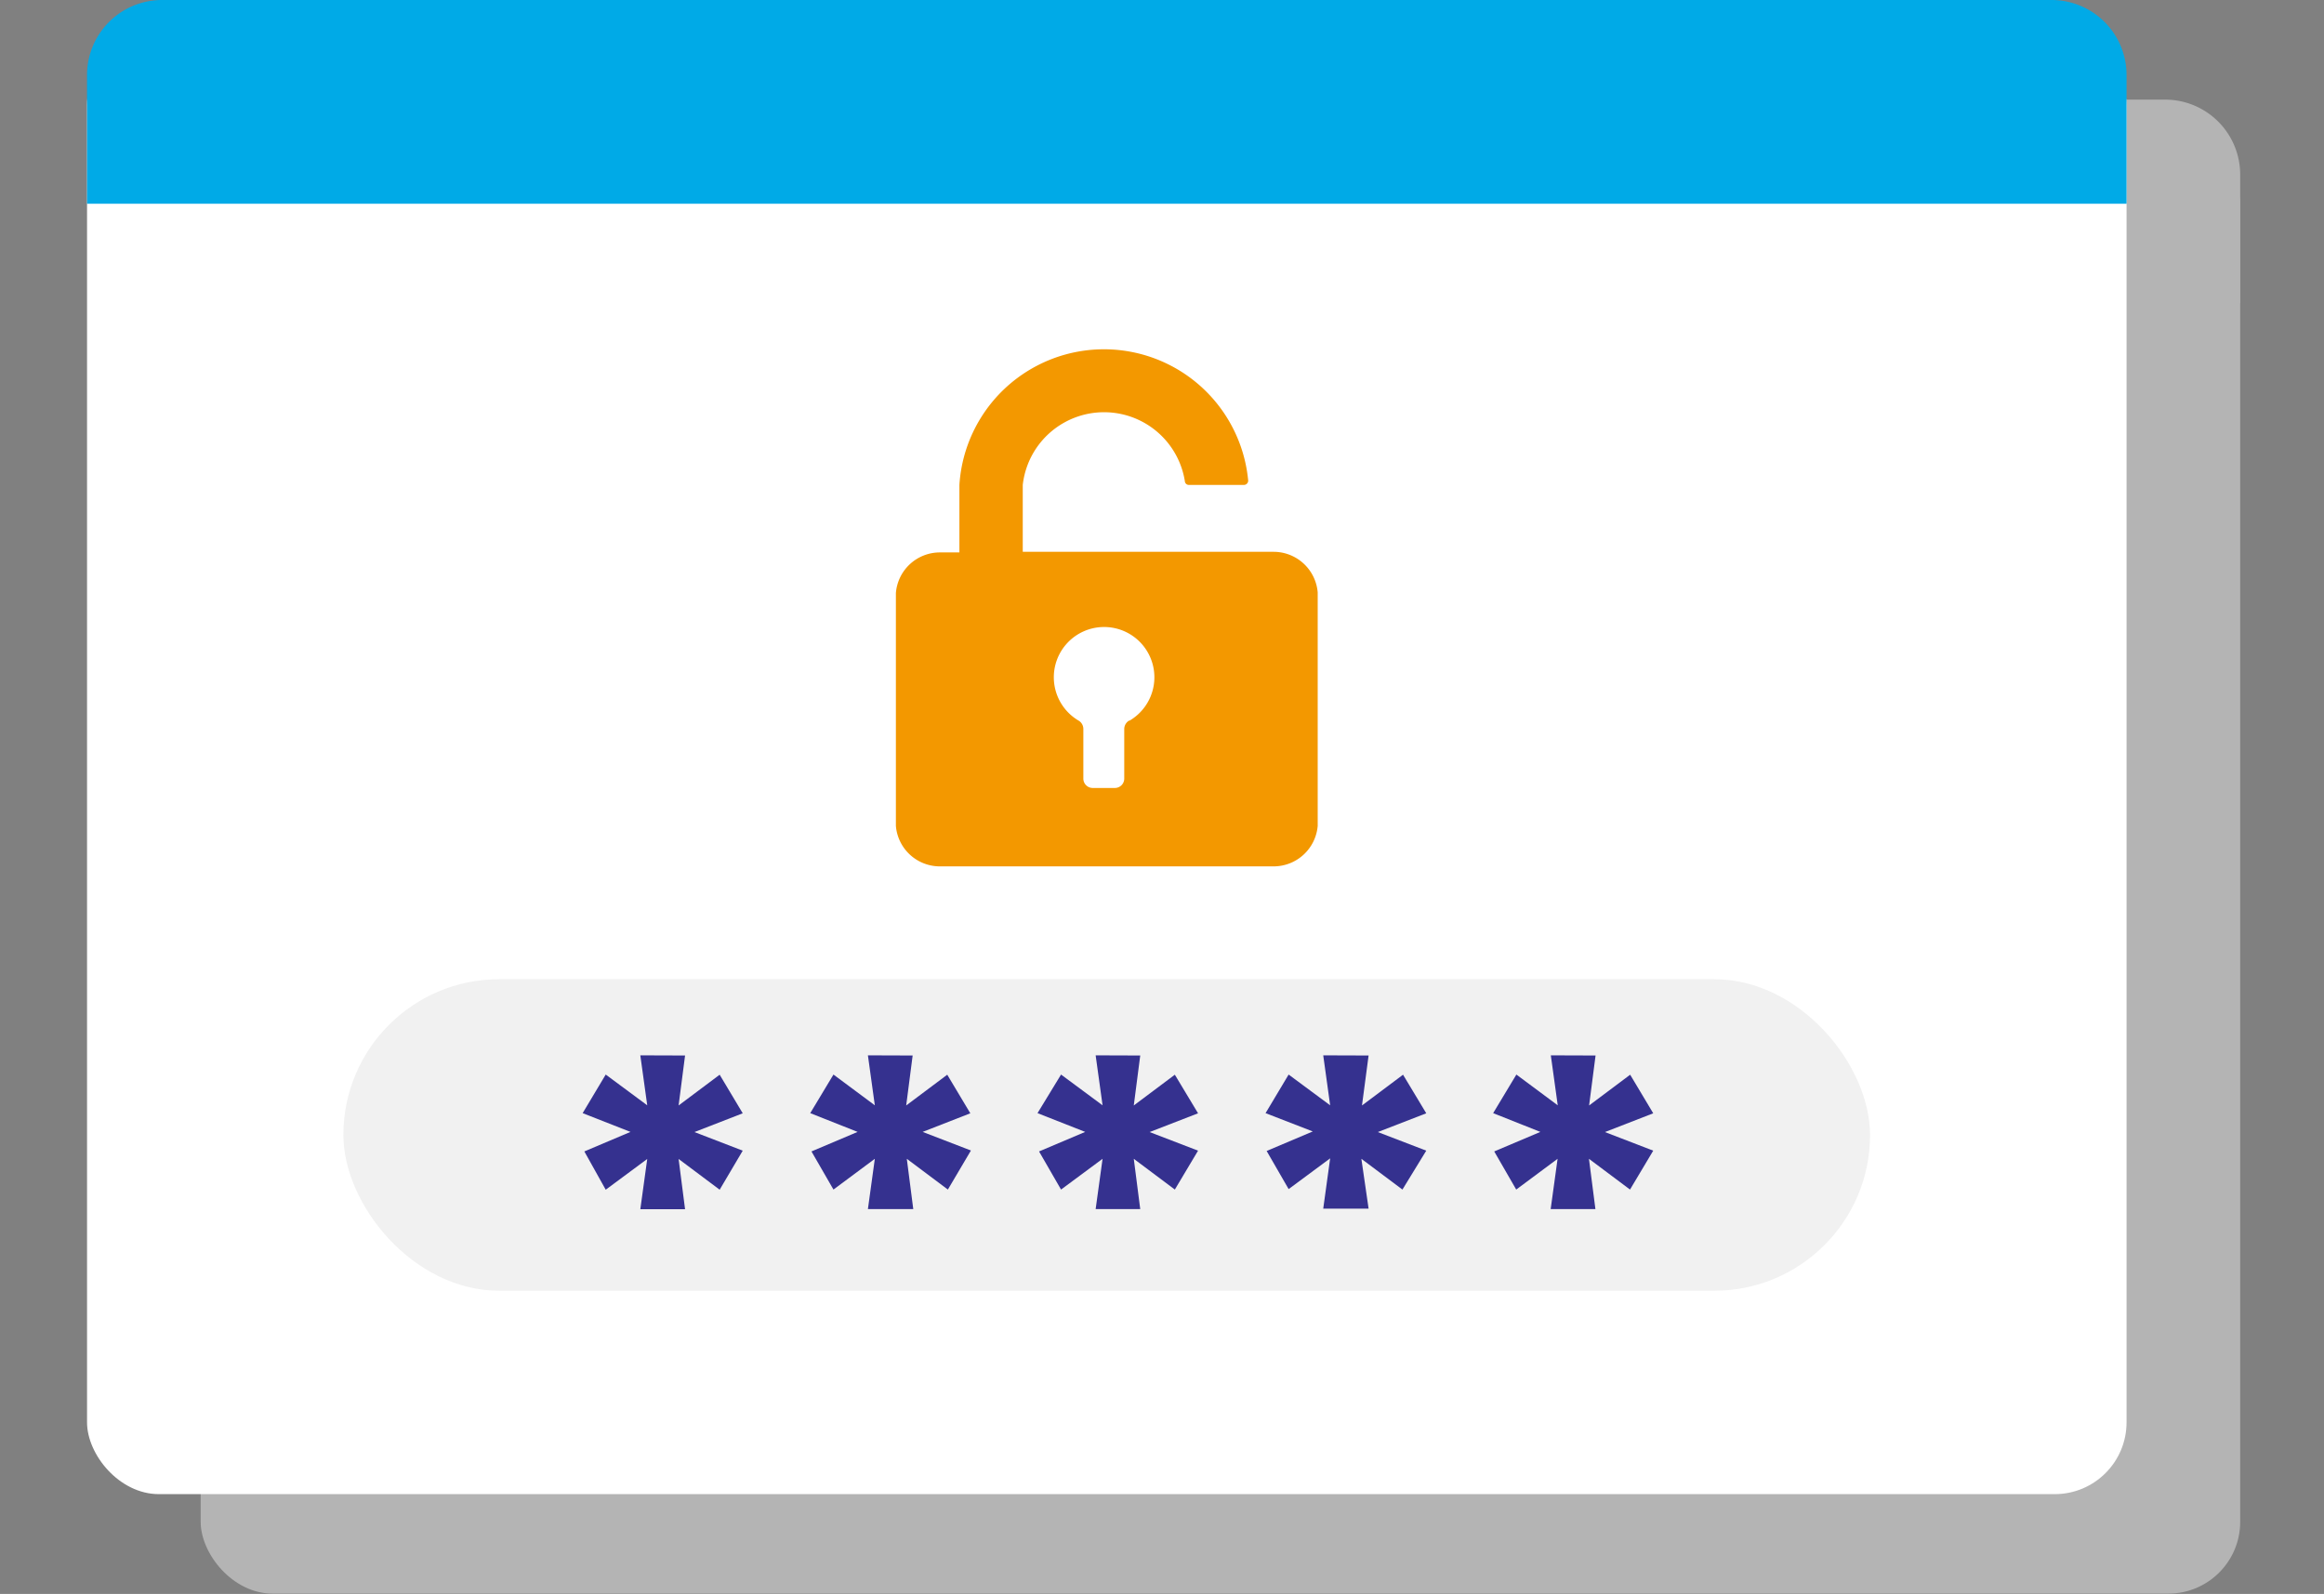 <svg id="レイヤー_1" data-name="レイヤー 1" xmlns="http://www.w3.org/2000/svg" width="151.13" height="103.67" viewBox="0 0 151.13 103.67"><rect x="0" y="0" width="151.13" height="103.67" fill="#808080" stroke="none"/><defs><style>.cls-1{fill:#b4b4b4;}.cls-2{fill:#fff;}.cls-3{fill:#00aae7;}.cls-4{fill:#f1f1f1;}.cls-5{fill:#35318f;}.cls-6{fill:#f39800;}</style></defs><rect class="cls-1" x="13.05" y="8.65" width="132.63" height="95" rx="4.67"/><path class="cls-1" d="M145.68,11.36a4.88,4.88,0,0,0-4.89-4.88H17.93a4.88,4.88,0,0,0-4.88,4.88v8.36H145.68Z"/><rect class="cls-2" x="5.66" y="2.18" width="132.63" height="95" rx="4.67"/><path class="cls-3" d="M138.29,4.9A4.88,4.88,0,0,0,133.4,0H10.54A4.88,4.88,0,0,0,5.66,4.9v8.35H138.29Z"/><rect class="cls-4" x="22.33" y="63.69" width="99.28" height="20.26" rx="10.13"/><path class="cls-5" d="M44.55,68.65l-.42,3.25,2.67-2,1.5,2.51-3.14,1.22,3.14,1.21-1.5,2.54-2.67-2,.42,3.27H41.64l.45-3.27-2.7,2L38,74.89l3-1.27L37.89,72.4l1.5-2.51,2.7,2-.45-3.25Z"/><path class="cls-5" d="M59.35,68.65l-.42,3.25,2.67-2,1.5,2.51L60,73.62l3.14,1.21-1.5,2.54-2.67-2,.42,3.27H56.44l.45-3.27-2.69,2-1.43-2.48,3-1.27L52.69,72.4l1.51-2.51,2.69,2-.45-3.25Z"/><path class="cls-5" d="M74.15,68.65l-.42,3.25,2.67-2,1.51,2.51-3.15,1.22,3.15,1.21L76.4,77.37l-2.67-2,.42,3.27h-2.9l.45-3.27-2.7,2-1.43-2.48,3-1.27-3.1-1.22L69,69.89l2.7,2-.45-3.25Z"/><path class="cls-5" d="M89,68.65l-.43,3.25,2.67-2,1.51,2.51-3.15,1.22,3.15,1.21L91.2,77.37l-2.67-2L89,78.61H86.05l.45-3.27-2.7,2-1.43-2.48,3-1.27L82.3,72.4l1.5-2.51,2.7,2-.45-3.25Z"/><path class="cls-5" d="M103.76,68.65l-.42,3.25,2.67-2,1.5,2.51-3.14,1.22,3.14,1.21L106,77.37l-2.67-2,.42,3.27h-2.91l.45-3.27-2.69,2-1.43-2.48,3-1.27L97.1,72.4l1.51-2.51,2.69,2-.45-3.25Z"/><path class="cls-6" d="M82.82,35.89l-16.31,0V31.54a5.32,5.32,0,0,1,10.54-.25.26.26,0,0,0,.26.25H80.9a.28.28,0,0,0,.27-.28,9.42,9.42,0,0,0-18.78.28v4.39l-1.27,0a2.87,2.87,0,0,0-2.86,2.64V53.72a2.87,2.87,0,0,0,2.86,2.63h21.7a2.88,2.88,0,0,0,2.87-2.63V38.53A2.88,2.88,0,0,0,82.82,35.89Z"/><path class="cls-2" d="M73.44,46.86a.64.64,0,0,0-.33.54v3.23a.61.61,0,0,1-.61.62H71.06a.61.61,0,0,1-.61-.62V47.41a.63.63,0,0,0-.29-.53,3.27,3.27,0,1,1,3.28,0Z"/></svg>